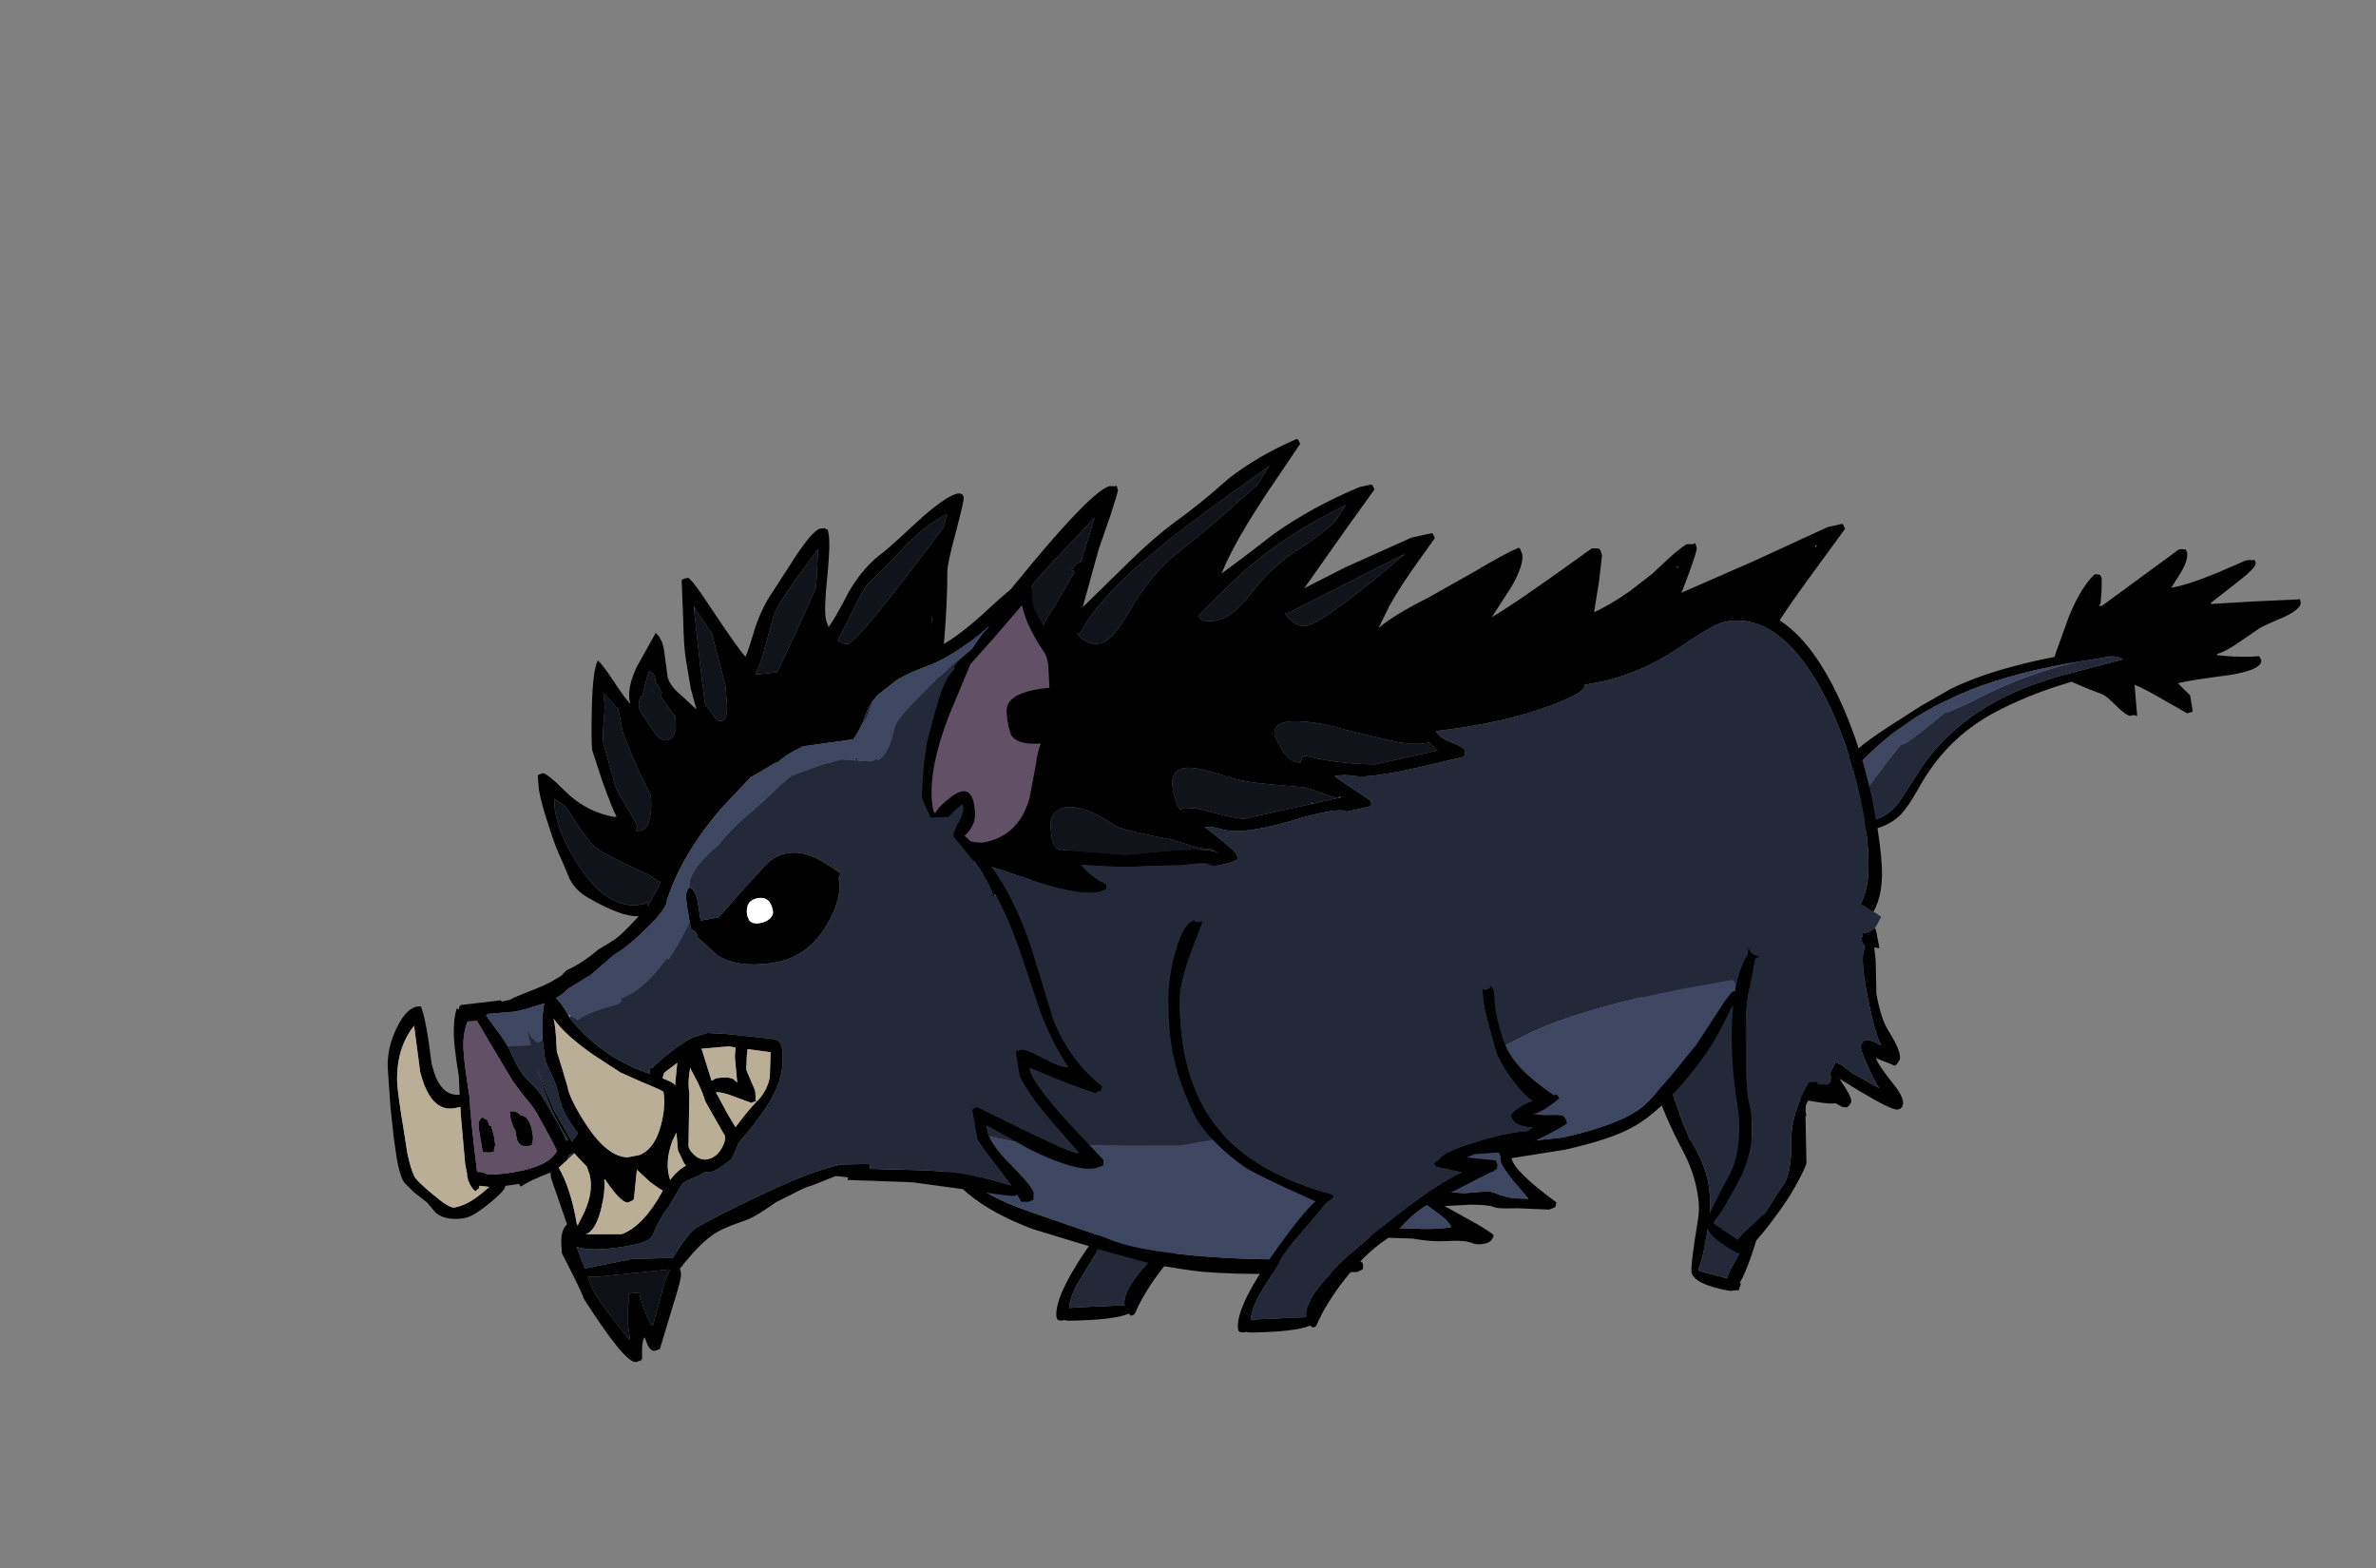<?xml version="1.0" encoding="UTF-8" standalone="no"?>
<svg xmlns:ffdec="https://www.free-decompiler.com/flash" xmlns:xlink="http://www.w3.org/1999/xlink" ffdec:objectType="frame" height="284.6px" width="431.2px" xmlns="http://www.w3.org/2000/svg">
  <rect width="100%" height="100%" fill="#808080" stroke="none"/>
  <g transform="matrix(1.0, 0.0, 0.0, 1.0, 228.15, 235.25)">
    <use ffdec:characterId="253" height="72.35" transform="matrix(1.0, 0.0, 0.0, 1.215, -49.05, -83.45)" width="72.35" xlink:href="#shape0"/>
    <use ffdec:characterId="254" height="65.0" transform="matrix(0.985, 0.173, -0.173, 0.985, 71.976, -69.376)" width="39.0" xlink:href="#shape1"/>
    <use ffdec:characterId="255" height="92.4" transform="matrix(-0.16, -0.981, 0.981, -0.16, 103.278, -83.267)" width="41.5" xlink:href="#shape2"/>
    <use ffdec:characterId="520" height="150.0" transform="matrix(1.009, -0.224, 0.217, 0.976, -90.283, -133.939)" width="187.15" xlink:href="#shape3"/>
    <use ffdec:characterId="521" height="66.5" transform="matrix(0.873, 0.482, -0.482, 0.873, 96.39, -78.477)" width="39.5" xlink:href="#shape4"/>
    <use ffdec:characterId="522" height="146.0" transform="matrix(0.985, -0.165, 0.165, 0.985, -173.031, -125.78)" width="133.6" xlink:href="#shape5"/>
    <use ffdec:characterId="253" height="72.35" transform="matrix(1.0, 0.0, 0.0, 1.215, -16.1, -81.299)" width="72.35" xlink:href="#shape0"/>
  </g>
  <defs>
    <g id="shape0" transform="matrix(1.0, 0.0, 0.0, 1.0, 13.5, 46.35)">
      <path d="M44.95 -25.85 Q45.45 -25.5 45.6 -24.8 L45.75 -22.85 Q45.95 -21.0 47.15 -18.0 48.05 -15.55 50.65 -13.3 52.65 -11.6 56.4 -9.45 L57.0 -9.55 57.45 -9.0 Q54.35 -6.85 52.65 -6.65 L54.85 -6.45 57.15 -6.5 58.15 -6.35 58.5 -6.0 58.55 -5.9 58.7 -5.6 58.85 -5.25 58.4 -5.0 58.2 -4.9 Q57.35 -4.45 55.7 -3.75 L52.45 -2.4 52.35 -2.4 Q49.95 -1.15 47.25 -0.95 L42.05 -0.65 40.65 -0.15 45.9 0.3 46.25 1.05 46.05 1.35 46.25 1.45 45.85 1.65 45.55 1.9 44.85 2.1 35.1 6.2 Q31.95 7.45 30.0 9.1 27.55 11.25 25.8 12.2 22.2 14.2 18.45 18.1 15.0 21.75 13.35 24.95 13.1 25.2 12.65 25.25 L12.25 24.95 Q9.6 25.9 1.4 26.0 L0.4 25.9 0.15 26.0 -0.6 25.9 Q-0.9 25.75 -0.9 25.05 -0.9 21.55 6.3 13.35 10.8 8.15 13.2 6.4 2.05 2.3 0.2 1.2 -2.4 -0.3 -4.85 -2.3 -7.7 -4.65 -8.75 -6.45 -11.5 -11.1 -12.55 -15.15 -13.5 -18.75 -13.5 -23.75 -13.5 -27.4 -12.1 -31.25 -10.75 -35.1 -8.8 -35.6 L-8.7 -35.45 -7.9 -35.3 -7.4 -35.55 -7.4 -35.1 -9.4 -30.8 Q-11.45 -26.25 -11.45 -23.55 -11.45 -10.5 -3.25 -3.3 3.25 2.45 16.35 5.4 L16.55 5.75 15.7 6.35 15.25 6.55 11.55 10.15 Q7.25 14.2 6.3 15.95 L3.05 20.3 Q1.65 22.35 1.4 24.1 L3.2 24.0 11.25 23.7 11.5 23.7 11.45 23.3 Q11.45 19.2 26.9 9.15 34.85 3.95 39.75 2.05 L38.8 1.9 35.1 1.25 34.65 0.75 35.65 0.1 Q36.15 -0.9 42.05 -2.4 47.45 -3.85 51.7 -4.1 L52.6 -4.6 Q50.45 -4.75 49.5 -5.3 48.9 -5.65 48.6 -6.5 49.85 -7.8 52.55 -8.6 51.1 -9.4 49.35 -11.25 46.5 -14.2 45.75 -16.5 L44.25 -21.1 Q43.5 -23.55 43.5 -25.35 L44.1 -25.2 44.85 -25.5 44.95 -25.85" fill="#000000" fill-rule="evenodd" stroke="none"/>
      <path d="M-8.8 -35.6 L-9.0 -35.8 -9.05 -36.7 Q-9.05 -37.2 -5.8 -39.7 L-1.95 -42.3 Q-1.6 -42.4 0.6 -43.55 L2.75 -44.7 6.25 -45.55 16.2 -46.35 Q18.45 -46.35 25.1 -43.3 L30.45 -41.4 Q35.15 -39.7 36.1 -38.95 37.65 -37.8 41.25 -32.8 45.05 -27.6 45.05 -26.3 L44.95 -25.85 44.85 -25.5 44.1 -25.2 43.5 -25.35 Q43.5 -23.55 44.25 -21.1 L45.75 -16.5 Q46.5 -14.2 49.35 -11.25 51.1 -9.4 52.55 -8.6 49.85 -7.8 48.6 -6.5 48.9 -5.65 49.5 -5.3 50.45 -4.75 52.6 -4.6 L51.7 -4.1 Q47.45 -3.85 42.05 -2.4 36.15 -0.9 35.65 0.1 L34.65 0.75 35.1 1.25 38.8 1.9 39.75 2.05 Q34.85 3.95 26.9 9.15 11.45 19.2 11.45 23.3 L11.5 23.7 11.25 23.7 3.2 24.0 1.4 24.1 Q1.65 22.35 3.05 20.3 L6.3 15.95 Q7.25 14.2 11.55 10.15 L15.25 6.55 15.7 6.35 16.55 5.75 16.35 5.4 Q3.25 2.45 -3.25 -3.3 -11.45 -10.5 -11.45 -23.55 -11.45 -26.25 -9.4 -30.8 L-7.4 -35.1 -7.4 -35.55 -7.9 -35.3 -8.7 -35.45 -8.8 -35.6" fill="#242939" fill-rule="evenodd" stroke="none"/>
    </g>
    <g id="shape1" transform="matrix(1.0, 0.0, 0.0, 1.0, 19.5, 32.5)">
      <path d="M0.35 -30.5 L1.95 -28.55 1.05 -28.25 2.45 -26.25 5.5 -21.0 Q8.35 -17.5 10.55 -16.25 15.0 -13.8 15.0 -12.4 L14.9 -11.55 14.75 -11.2 11.05 -10.75 Q11.9 -9.9 16.1 -8.15 19.5 -6.8 19.5 -5.35 19.5 -4.4 18.3 -4.2 15.95 -3.75 7.05 -4.25 L9.2 -3.1 Q11.0 -2.05 11.0 -1.4 11.0 -0.6 10.7 -0.3 L10.0 0.0 8.5 0.0 7.25 -0.3 Q4.0 -0.65 4.0 2.4 4.0 3.35 5.0 4.5 L5.0 4.8 9.2 12.05 Q9.5 12.65 9.5 17.0 9.5 19.9 8.75 25.05 8.15 29.0 7.45 30.75 L7.55 30.75 7.7 31.0 Q7.55 31.45 7.55 32.05 L6.0 32.5 Q-0.4 32.5 -1.45 30.5 -1.9 29.55 -2.0 20.75 -2.0 18.15 -3.3 15.05 -4.6 11.8 -7.0 8.75 -11.3 3.25 -14.4 -2.6 -18.5 -10.35 -18.5 -15.25 L-18.45 -15.95 -18.95 -17.1 -19.0 -18.85 -19.0 -19.25 -19.25 -19.55 -19.5 -20.85 Q-19.5 -22.2 -17.45 -25.65 -15.35 -29.15 -14.0 -29.95 L-13.25 -30.5 Q-12.55 -31.1 -12.3 -31.8 L-3.0 -32.5 Q-0.9 -32.15 0.2 -30.7 L0.35 -30.5 M-0.5 -27.4 L-0.5 -27.6 -0.6 -27.65 Q-1.65 -27.95 -1.8 -28.85 -2.1 -30.25 -6.35 -30.25 -10.85 -30.25 -14.35 -26.95 -16.95 -24.5 -17.55 -21.55 -16.9 -20.75 -16.95 -19.4 -17.05 -17.4 -16.5 -16.5 L-16.9 -16.05 -15.45 -11.45 Q-14.2 -7.15 -12.7 -4.95 L-9.35 1.1 Q-7.0 5.45 -5.45 7.25 -2.8 10.2 -1.45 13.5 -0.4 16.2 0.0 19.55 L0.05 22.65 0.0 26.0 Q0.0 27.7 -0.3 29.15 -0.4 29.85 -0.1 29.9 L5.05 30.35 Q5.15 29.1 5.85 27.35 L7.0 23.8 7.25 20.1 7.5 17.1 Q7.5 14.55 5.0 10.2 2.5 5.85 2.5 -0.4 2.5 -1.1 2.85 -1.25 L3.1 -1.3 3.8 -1.8 3.85 -1.65 4.25 -1.5 5.25 -2.05 5.25 -2.0 5.75 -2.25 Q6.1 -3.05 5.25 -4.15 L5.1 -4.35 5.0 -6.5 6.15 -6.65 8.55 -6.25 14.3 -6.25 Q13.35 -6.55 10.45 -8.75 7.5 -11.0 7.5 -11.45 7.5 -12.35 7.75 -12.6 8.35 -13.25 10.8 -13.25 8.95 -14.3 4.45 -19.65 -0.1 -25.0 -0.45 -27.2 L-0.5 -27.4" fill="#000000" fill-rule="evenodd" stroke="none"/>
      <path d="M-0.45 -27.2 Q-0.1 -25.0 4.45 -19.65 8.95 -14.3 10.8 -13.25 8.35 -13.25 7.75 -12.6 7.5 -12.35 7.5 -11.45 7.5 -11.0 10.45 -8.75 13.35 -6.55 14.3 -6.25 L8.55 -6.25 6.15 -6.65 5.0 -6.5 5.1 -4.35 5.25 -4.15 Q6.1 -3.05 5.75 -2.25 L5.25 -2.0 5.25 -2.05 4.25 -1.5 3.85 -1.65 3.8 -1.8 3.1 -1.3 2.85 -1.25 Q2.5 -1.1 2.5 -0.4 2.5 5.85 5.0 10.2 7.5 14.55 7.5 17.1 L7.25 20.1 7.0 23.8 5.85 27.35 Q5.15 29.1 5.05 30.35 L-0.1 29.9 Q-0.4 29.85 -0.3 29.15 0.0 27.7 0.0 26.0 L0.05 22.65 0.0 19.55 Q-0.4 16.2 -1.45 13.5 -2.8 10.2 -5.45 7.25 -7.0 5.45 -9.35 1.1 L-12.7 -4.95 Q-14.2 -7.15 -15.45 -11.45 L-16.9 -16.05 -16.5 -16.5 Q-17.05 -17.4 -16.95 -19.4 -16.9 -20.75 -17.55 -21.55 -16.95 -24.5 -14.35 -26.95 -10.85 -30.25 -6.35 -30.25 -2.1 -30.25 -1.8 -28.85 -1.65 -27.95 -0.6 -27.65 L-0.5 -27.6 -0.5 -27.4 -0.55 -27.35 -0.5 -27.2 -0.45 -27.2" fill="#242939" fill-rule="evenodd" stroke="none"/>
    </g>
    <g id="shape2" transform="matrix(1.0, 0.0, 0.0, 1.0, 26.55, 49.9)">
      <path d="M-2.3 0.9 Q-2.3 -10.75 -4.2 -19.55 L-4.7 -21.7 -4.8 -22.0 -5.75 -25.35 Q-6.6 -27.95 -7.6 -30.35 L-9.7 -34.75 Q-12.3 -39.5 -15.75 -43.65 L-17.55 -45.45 Q-19.5 -47.45 -21.9 -47.45 -24.5 -47.45 -24.95 -45.05 -25.25 -43.85 -24.95 -42.5 -24.95 -38.45 -22.5 -35.9 L-16.15 -30.1 Q-10.55 -24.45 -7.5 -16.65 -5.25 -10.8 -4.35 -3.15 L-3.2 8.65 -3.2 8.8 -3.05 8.6 Q-2.55 8.05 -2.4 7.2 L-2.4 7.3 -2.3 6.7 -2.3 6.4 -2.3 6.3 -2.3 6.2 -2.3 5.75 -2.3 1.1 -2.3 0.9 M-14.7 -45.6 L-13.25 -44.0 -13.0 -43.8 -12.2 -42.85 -12.0 -42.3 -11.6 -41.7 Q-10.25 -39.55 -8.35 -35.2 L-5.7 -29.1 -3.45 -23.1 Q-1.85 -17.8 -1.2 -10.85 -0.85 -7.65 -0.75 -3.5 L6.25 0.4 Q11.15 3.45 13.0 6.25 L12.8 6.95 Q12.6 7.35 12.0 7.35 L9.75 6.95 7.5 6.4 7.3 6.1 Q7.1 5.9 7.1 6.65 L14.95 22.05 14.95 22.75 Q14.8 22.9 14.8 23.1 L14.8 23.35 14.15 23.5 Q12.8 23.5 10.65 21.7 L8.3 19.6 Q8.3 22.6 9.65 28.4 L11.0 33.75 11.0 34.6 10.85 35.15 10.9 35.35 Q10.85 35.55 10.25 35.55 9.45 35.55 7.4 31.75 L4.4 26.3 4.2 26.3 3.4 34.15 2.45 42.25 Q2.8 42.5 1.85 42.5 0.75 42.5 -0.25 39.25 -1.15 35.4 -1.65 34.2 L-3.6 30.05 Q-4.8 27.55 -5.0 25.9 L-5.2 25.9 Q-6.35 29.95 -6.6 33.25 L-6.65 33.45 -7.35 33.7 Q-9.15 33.7 -9.15 27.55 -8.9 20.25 -9.1 18.0 L-10.5 19.0 -11.65 19.85 -14.55 19.85 -14.7 19.7 -14.8 18.8 -12.15 15.5 Q-9.15 11.9 -8.1 10.15 L-13.8 9.7 Q-13.4 9.0 -13.6 8.5 -13.35 7.65 -11.45 6.3 -9.3 4.75 -8.9 4.1 L-7.4 1.55 -5.8 -1.0 -5.7 -0.95 -5.9 -2.5 Q-6.9 -9.85 -9.1 -16.2 -12.3 -25.35 -20.15 -31.6 -23.6 -34.35 -24.7 -35.9 -26.55 -38.5 -26.55 -42.55 -26.55 -49.2 -22.4 -49.85 -19.95 -50.25 -17.75 -48.35 L-14.7 -45.6 M9.3 4.8 L9.2 4.75 9.1 4.8 9.3 4.8" fill="#000000" fill-rule="evenodd" stroke="none"/>
      <path d="M-24.95 -45.05 Q-21.55 -43.4 -18.35 -40.5 L-14.25 -36.2 -12.15 -33.85 -12.05 -33.75 -11.2 -32.8 -12.0 -33.65 -12.0 -33.25 Q-12.0 -32.45 -7.6 -24.9 L-7.45 -23.9 -7.4 -23.6 -6.55 -20.25 -6.5 -20.15 Q-4.1 -13.1 -3.0 -6.0 -2.45 -2.4 -2.3 0.9 L-2.3 1.1 -2.3 5.75 -2.4 7.2 Q-2.55 8.05 -3.05 8.6 L-3.2 8.65 -4.35 -3.15 Q-5.25 -10.8 -7.5 -16.65 -10.55 -24.45 -16.15 -30.1 L-22.5 -35.9 Q-24.95 -38.45 -24.95 -42.5 -25.25 -43.85 -24.95 -45.05" fill="#242939" fill-rule="evenodd" stroke="none"/>
      <path d="M-24.95 -45.05 Q-24.5 -47.45 -21.9 -47.45 -19.5 -47.45 -17.55 -45.45 L-15.75 -43.65 Q-12.3 -39.5 -9.7 -34.75 L-7.6 -30.35 Q-6.6 -27.95 -5.75 -25.35 L-4.8 -22.0 -4.7 -21.7 -4.2 -19.55 Q-2.3 -10.75 -2.3 0.9 -2.45 -2.4 -3.0 -6.0 -4.1 -13.1 -6.5 -20.15 L-6.55 -20.25 -7.4 -23.6 -7.45 -23.9 -7.6 -24.9 Q-12.0 -32.45 -12.0 -33.25 L-12.0 -33.65 -11.2 -32.8 -12.05 -33.75 -12.15 -33.85 -14.25 -36.2 -18.35 -40.5 Q-21.55 -43.4 -24.95 -45.05 M-2.3 5.75 L-2.3 6.2 -2.3 6.3 -2.3 6.4 -2.3 6.7 -2.4 7.3 -2.4 7.2 -2.3 5.75" fill="#3e4762" fill-rule="evenodd" stroke="none"/>
    </g>
    <g id="shape3" transform="matrix(1.0, 0.0, 0.0, 1.0, 95.5, 78.0)">
      <path d="M1.3 -77.85 L1.5 -77.0 -5.6 -70.05 Q-13.45 -62.3 -16.75 -57.35 L-17.0 -57.1 Q-14.05 -58.35 -6.6 -62.0 1.2 -65.4 10.0 -67.0 L12.1 -67.0 12.3 -66.85 12.5 -66.0 5.9 -59.9 -3.3 -51.25 4.35 -53.3 17.0 -56.0 20.6 -56.0 20.8 -55.85 21.0 -55.0 17.6 -51.85 Q13.45 -48.05 10.6 -44.75 L7.9 -41.25 Q10.85 -42.95 17.75 -44.75 L26.65 -47.55 Q32.2 -49.45 35.0 -50.0 L35.2 -49.75 35.35 -48.8 Q35.35 -46.9 32.35 -43.45 L27.85 -38.85 27.75 -38.75 Q32.0 -40.1 47.5 -47.0 L48.6 -46.75 48.9 -46.4 49.0 -45.4 47.55 -41.05 45.55 -35.85 45.5 -35.6 Q48.75 -36.35 52.45 -37.95 L56.85 -40.1 60.05 -42.05 Q63.4 -44.0 64.0 -44.0 L65.1 -43.75 Q65.5 -44.25 65.5 -43.0 65.5 -42.3 61.35 -35.85 L61.1 -35.6 74.65 -38.35 88.75 -41.5 91.3 -41.5 91.5 -41.35 91.65 -40.5 85.65 -35.05 Q79.45 -29.45 76.95 -26.85 81.15 -22.5 83.5 -13.5 86.0 -3.95 86.0 7.8 L85.8 13.85 Q85.45 19.5 84.75 22.5 83.55 27.55 80.35 30.0 78.6 31.8 76.95 32.55 74.3 33.75 65.5 35.0 57.75 36.1 53.8 40.05 50.15 44.9 47.5 47.3 39.4 54.75 33.15 56.95 28.75 58.5 20.0 58.5 L10.5 57.9 10.5 58.0 Q10.5 60.4 16.5 67.5 L16.15 68.3 15.0 68.5 9.75 67.05 7.7 66.6 Q6.05 66.25 5.5 65.8 4.7 65.25 1.8 64.55 L-2.8 63.75 0.95 67.2 Q3.35 69.35 4.5 70.8 4.1 72.0 2.75 72.0 1.35 72.0 0.5 71.4 -0.6 70.55 -4.0 70.0 -6.4 69.6 -9.55 68.25 L-16.55 66.4 Q-21.1 65.0 -23.55 64.75 -23.4 66.25 -19.0 70.6 L-19.05 71.25 -19.25 71.75 -20.25 72.0 Q-41.05 68.1 -48.55 65.25 -53.0 63.55 -56.1 62.0 L-62.5 58.5 -74.15 51.7 Q-80.65 47.35 -84.05 42.75 -86.9 38.8 -89.15 33.05 -90.75 29.1 -92.5 22.8 -93.1 20.5 -94.3 12.5 -95.5 4.6 -95.5 2.9 L-95.0 -0.65 Q-94.5 -3.75 -94.5 -5.25 -94.5 -9.4 -94.0 -13.1 -93.3 -17.6 -91.3 -21.0 L-89.25 -25.25 Q-88.35 -26.75 -87.4 -27.2 -85.35 -31.6 -83.95 -32.7 -80.1 -40.55 -58.0 -59.0 -36.5 -77.0 -32.75 -77.0 L-31.8 -76.75 -31.65 -76.85 Q-31.5 -76.8 -31.5 -76.0 -31.5 -75.7 -33.65 -71.95 L-37.05 -66.25 -42.0 -56.6 -33.05 -62.35 Q-27.3 -66.1 -22.55 -68.25 -18.2 -70.15 -12.0 -73.7 -6.2 -76.55 1.1 -78.0 L1.3 -77.85 M7.0 -64.35 Q-3.0 -61.9 -10.65 -57.9 -15.0 -55.65 -22.5 -50.5 L-22.3 -50.0 Q-21.65 -49.0 -19.25 -49.0 -16.6 -49.0 -12.7 -52.35 -7.75 -56.6 -2.5 -58.5 0.55 -59.6 4.4 -61.75 L6.75 -64.1 7.0 -64.35 M15.05 -53.25 L15.1 -53.35 -7.0 -47.5 -7.5 -47.6 Q-7.5 -46.85 -6.55 -45.75 -5.5 -44.5 -4.25 -44.5 -1.8 -44.5 8.0 -49.5 L14.8 -53.1 14.75 -53.0 15.05 -53.25 M12.25 -19.0 L12.2 -19.1 12.0 -19.0 Q9.45 -19.0 5.75 -20.85 3.55 -21.9 -1.75 -24.6 -4.9 -26.5 -8.35 -27.6 -14.0 -29.45 -14.0 -26.15 L-13.25 -23.4 Q-12.2 -20.7 -10.5 -20.5 L-10.45 -20.95 Q-10.35 -20.85 -10.3 -21.0 -10.15 -21.1 -10.25 -21.35 L-9.5 -21.5 -9.2 -21.35 -9.0 -21.25 -6.5 -20.1 Q-2.65 -18.4 2.1 -17.25 L13.35 -17.25 12.25 -19.0 M55.45 36.45 L55.65 36.3 Q58.95 33.85 62.35 33.25 L76.25 30.65 Q77.6 30.2 78.6 28.3 81.4 25.55 82.5 21.55 84.0 15.8 84.0 7.65 84.0 -5.55 80.65 -15.5 76.15 -28.75 67.25 -28.75 65.4 -28.75 58.35 -25.85 51.3 -23.0 44.25 -23.0 L41.0 -23.1 41.0 -23.0 Q41.0 -21.7 34.25 -20.75 25.75 -19.5 13.85 -20.75 14.0 -19.55 16.05 -18.15 18.0 -16.8 18.0 -16.3 18.0 -15.2 17.5 -15.1 L9.5 -15.0 Q0.65 -15.0 -1.7 -15.95 -3.75 -16.8 -5.3 -16.75 L-2.2 -13.35 0.0 -11.0 -0.05 -10.25 -0.3 -10.0 -4.5 -10.0 Q-5.8 -11.2 -14.3 -10.55 -23.25 -9.9 -26.55 -11.75 -28.2 -12.7 -29.5 -12.85 L-27.0 -9.75 Q-25.0 -7.1 -25.0 -6.5 L-25.05 -5.8 -25.3 -5.75 -25.95 -5.6 -27.5 -5.5 Q-29.9 -5.5 -30.1 -6.0 -30.4 -6.6 -35.0 -7.0 L-37.1 -7.45 -41.05 -8.25 Q-43.65 -8.6 -47.45 -9.65 L-52.05 -11.0 Q-51.05 -8.7 -48.5 -6.5 -48.55 -5.9 -48.8 -5.7 L-50.0 -5.5 Q-53.35 -5.5 -60.35 -9.75 L-69.0 -15.1 Q-71.15 -16.1 -73.1 -17.55 L-76.75 -20.35 Q-77.55 -21.0 -81.6 -22.9 L-85.95 -25.0 -86.05 -25.0 -88.75 -20.35 Q-92.15 -14.8 -92.5 -11.5 L-92.6 -7.9 -92.5 -4.0 Q-92.5 -2.75 -93.0 -0.2 L-93.5 2.85 Q-93.5 4.25 -90.5 21.5 -89.85 24.95 -87.6 30.55 L-83.5 39.8 Q-81.55 43.75 -74.0 48.5 L-61.8 56.25 Q-57.8 59.3 -47.55 62.7 -36.95 66.2 -23.55 68.75 -24.9 67.55 -25.95 65.15 -26.85 63.05 -27.0 61.55 L-26.65 61.15 -25.75 61.0 Q-18.15 64.5 -16.3 64.75 -14.3 65.05 -9.3 66.45 -5.1 67.65 -2.5 67.75 -2.65 66.5 -4.2 64.8 L-6.5 62.05 -6.15 61.25 -4.25 61.0 -1.6 61.45 1.1 62.25 4.2 62.7 Q5.25 62.65 6.5 63.55 7.75 64.45 9.3 65.1 L11.85 65.75 Q8.5 59.4 8.5 58.15 8.5 57.55 8.65 57.05 8.5 56.7 8.5 56.15 L8.5 55.45 8.6 55.25 8.8 55.15 9.75 55.0 14.9 55.65 20.0 56.25 Q30.15 56.25 34.7 54.05 37.15 52.85 46.5 45.05 L53.1 38.4 54.6 37.1 55.35 37.05 55.45 36.45 M85.85 -38.65 L85.85 -38.35 86.25 -38.75 85.85 -38.65 M46.5 -43.95 L46.55 -43.85 46.55 -44.0 46.5 -43.95 M61.35 -40.35 L61.55 -40.1 61.55 -40.5 61.35 -40.35 M-40.35 -65.15 L-38.45 -68.55 -37.85 -69.6 -37.35 -70.55 -36.55 -72.0 -37.15 -71.6 -47.6 -64.25 -49.1 -63.1 -49.15 -63.05 -61.0 -53.55 Q-74.7 -42.0 -82.55 -32.55 L-82.5 -32.0 -83.45 -30.45 -84.55 -28.25 -84.55 -28.0 -83.85 -28.2 Q-84.6 -27.6 -84.95 -26.7 -82.3 -26.5 -81.55 -25.85 L-81.45 -25.75 Q-80.35 -24.9 -78.55 -24.05 L-77.8 -23.75 -78.05 -24.2 Q-73.6 -25.45 -65.45 -35.5 -60.75 -41.3 -56.5 -47.6 -50.25 -54.05 -44.95 -59.95 L-41.95 -63.25 -42.5 -63.6 -41.7 -64.4 -40.7 -64.7 -40.6 -64.7 -40.35 -65.15 M-34.05 -54.15 Q-28.95 -59.9 -23.5 -62.6 -17.25 -65.7 -10.55 -69.6 L-7.45 -71.4 -4.8 -74.1 -4.5 -74.35 Q-18.9 -68.1 -26.1 -64.4 -38.75 -57.95 -43.5 -52.0 L-43.75 -52.1 -43.95 -52.25 Q-43.8 -51.55 -43.05 -50.75 -41.9 -49.5 -40.25 -49.5 -38.15 -49.5 -34.05 -54.15 M-56.0 -17.4 Q-56.2 -16.6 -56.0 -15.75 -55.8 -14.95 -55.3 -14.5 L-55.1 -14.5 -55.0 -14.5 -54.8 -14.45 -54.15 -14.2 -53.5 -14.0 -53.45 -14.0 -44.0 -11.0 -37.75 -10.2 -36.65 -10.05 Q-30.4 -9.25 -28.15 -7.8 L-29.2 -8.65 Q-30.9 -9.15 -32.25 -9.95 L-35.5 -11.85 Q-42.8 -15.15 -44.5 -16.35 -49.5 -21.85 -52.85 -21.8 -56.0 -21.75 -56.0 -17.4 M-10.0 -12.75 L-5.65 -12.75 -7.25 -13.7 Q-10.1 -15.65 -11.0 -16.0 L-17.1 -18.0 Q-20.6 -19.15 -23.0 -20.5 -28.05 -23.6 -30.0 -24.0 -33.5 -24.75 -33.5 -20.25 L-33.4 -18.0 -33.0 -16.9 -32.25 -17.0 -32.15 -17.0 -32.0 -17.0 -30.15 -16.45 -27.6 -15.15 Q-23.85 -13.1 -22.3 -12.75 L-10.3 -12.75 -10.0 -12.75 M-5.65 -12.75 L-5.0 -12.75 -5.1 -12.95 -5.65 -12.75" fill="#000000" fill-rule="evenodd" stroke="none"/>
      <path d="M7.0 -64.35 L6.75 -64.1 4.4 -61.75 Q0.55 -59.6 -2.5 -58.5 -7.75 -56.6 -12.7 -52.35 -16.6 -49.0 -19.25 -49.0 -21.65 -49.0 -22.3 -50.0 L-22.5 -50.5 Q-15.0 -55.65 -10.65 -57.9 -3.0 -61.9 7.0 -64.35 M14.8 -53.1 L8.0 -49.5 Q-1.8 -44.5 -4.25 -44.5 -5.5 -44.5 -6.55 -45.75 -7.5 -46.85 -7.5 -47.6 L-7.0 -47.5 15.1 -53.35 15.05 -53.25 14.8 -53.1 M12.0 -19.0 L12.25 -19.0 13.35 -17.25 2.1 -17.25 Q-2.65 -18.4 -6.5 -20.1 L-9.0 -21.25 -9.2 -21.35 -9.5 -21.5 -10.25 -21.35 Q-10.15 -21.1 -10.3 -21.0 -10.35 -20.85 -10.45 -20.95 L-10.5 -20.5 Q-12.2 -20.7 -13.25 -23.4 L-14.0 -26.15 Q-14.0 -29.45 -8.35 -27.6 -4.9 -26.5 -1.75 -24.6 3.55 -21.9 5.75 -20.85 9.45 -19.0 12.0 -19.0 M-81.55 -25.85 Q-82.3 -26.5 -84.95 -26.7 -84.6 -27.6 -83.85 -28.2 L-84.55 -28.0 -84.55 -28.25 -83.45 -30.45 -82.5 -32.0 -82.55 -32.55 Q-74.7 -42.0 -61.0 -53.55 L-49.15 -63.05 -49.1 -63.1 -47.6 -64.25 -37.15 -71.6 -36.55 -72.0 -37.35 -70.55 -37.85 -69.6 -38.45 -68.55 -40.35 -65.15 -40.7 -64.7 -41.7 -64.4 -42.5 -63.6 -41.95 -63.25 -44.95 -59.95 Q-50.25 -54.05 -56.5 -47.6 -60.75 -41.3 -65.45 -35.5 -73.6 -25.45 -78.05 -24.2 L-78.55 -24.05 Q-80.35 -24.9 -81.45 -25.75 L-81.5 -25.9 -81.55 -25.85 M-34.05 -54.15 Q-38.15 -49.5 -40.25 -49.5 -41.9 -49.5 -43.05 -50.75 -43.8 -51.55 -43.95 -52.25 L-43.75 -52.1 -43.5 -52.0 Q-38.75 -57.95 -26.1 -64.4 -18.9 -68.1 -4.5 -74.35 L-4.8 -74.1 -7.45 -71.4 -10.55 -69.6 Q-17.25 -65.7 -23.5 -62.6 -28.95 -59.9 -34.05 -54.15 M-56.0 -17.4 Q-56.0 -21.75 -52.85 -21.8 -49.5 -21.85 -44.5 -16.35 -42.8 -15.15 -35.5 -11.85 L-32.25 -9.95 Q-30.9 -9.15 -29.2 -8.65 L-28.15 -7.8 Q-30.4 -9.25 -36.65 -10.05 L-37.75 -10.2 -44.0 -11.0 -53.45 -14.0 -53.5 -14.0 -54.15 -14.2 -54.8 -14.45 -55.0 -14.5 -55.1 -14.5 -55.3 -14.5 Q-55.8 -14.95 -56.0 -15.75 -56.2 -16.6 -56.0 -17.4 M-10.3 -12.75 L-22.3 -12.75 Q-23.85 -13.1 -27.6 -15.15 L-30.15 -16.45 -32.0 -17.0 -32.15 -17.0 -32.25 -17.0 -33.0 -16.9 -33.4 -18.0 -33.5 -20.25 Q-33.5 -24.75 -30.0 -24.0 -28.05 -23.6 -23.0 -20.5 -20.6 -19.15 -17.1 -18.0 L-11.0 -16.0 Q-10.1 -15.65 -7.25 -13.7 L-5.65 -12.75 -10.0 -12.75 -10.3 -13.0 -10.3 -12.75" fill="#11131a" fill-rule="evenodd" stroke="none"/>
      <path d="M-87.6 30.55 Q-89.85 24.95 -90.5 21.5 -93.5 4.25 -93.5 2.85 L-93.0 -0.2 Q-92.5 -2.75 -92.5 -4.0 L-92.6 -7.9 -92.5 -11.5 Q-92.15 -14.8 -88.75 -20.35 L-86.05 -25.0 -85.95 -25.0 -81.6 -22.9 Q-77.55 -21.0 -76.75 -20.35 L-73.1 -17.55 Q-71.15 -16.1 -69.0 -15.1 L-60.35 -9.75 Q-53.35 -5.5 -50.0 -5.5 L-48.8 -5.7 Q-48.55 -5.9 -48.5 -6.5 -51.05 -8.7 -52.05 -11.0 L-47.45 -9.65 Q-43.65 -8.6 -41.05 -8.25 L-37.1 -7.45 -35.0 -7.0 Q-30.4 -6.6 -30.1 -6.0 -29.9 -5.5 -27.5 -5.5 L-25.95 -5.6 -25.3 -5.75 -25.05 -5.8 -25.0 -6.5 Q-25.0 -7.1 -27.0 -9.75 L-29.5 -12.85 Q-28.2 -12.7 -26.55 -11.75 -23.25 -9.9 -14.3 -10.55 -5.8 -11.2 -4.5 -10.0 L-0.3 -10.0 -0.05 -10.25 0.0 -11.0 -2.2 -13.35 -5.3 -16.75 Q-3.75 -16.8 -1.7 -15.95 0.65 -15.0 9.5 -15.0 L17.5 -15.1 Q18.0 -15.2 18.0 -16.3 18.0 -16.8 16.05 -18.15 14.0 -19.55 13.85 -20.75 25.75 -19.5 34.25 -20.75 41.0 -21.7 41.0 -23.0 L41.0 -23.1 44.25 -23.0 Q51.3 -23.0 58.35 -25.85 65.4 -28.75 67.25 -28.75 76.15 -28.75 80.65 -15.5 84.0 -5.55 84.0 7.65 84.0 15.8 82.5 21.55 81.4 25.55 78.6 28.3 77.6 30.2 76.25 30.65 L62.35 33.25 Q58.95 33.85 55.65 36.3 L55.45 36.45 55.5 36.1 Q55.5 35.35 55.3 35.2 L55.1 35.0 47.25 34.65 40.75 34.5 Q29.0 34.5 21.2 35.85 17.65 36.5 9.25 38.9 -6.1 43.25 -32.65 43.25 L-45.8 42.6 -55.0 40.5 -65.1 38.05 -71.5 36.5 Q-72.6 36.25 -81.0 32.1 -87.5 28.95 -87.5 30.5 L-87.6 30.55" fill="#242939" fill-rule="evenodd" stroke="none"/>
      <path d="M-87.6 30.55 L-87.5 30.5 Q-87.5 28.95 -81.0 32.1 -72.6 36.25 -71.5 36.5 L-65.1 38.05 -55.0 40.5 -45.8 42.6 -32.65 43.25 Q-6.1 43.25 9.25 38.9 17.65 36.5 21.2 35.85 29.0 34.5 40.75 34.5 L47.25 34.65 55.1 35.0 55.3 35.2 Q55.5 35.35 55.5 36.1 L55.45 36.45 55.35 37.05 54.6 37.1 53.1 38.4 46.5 45.05 Q37.15 52.85 34.7 54.05 30.15 56.25 20.0 56.25 L14.9 55.65 9.75 55.0 8.8 55.15 8.6 55.25 8.5 55.45 8.5 56.15 Q8.5 56.7 8.65 57.05 8.5 57.55 8.5 58.15 8.5 59.4 11.85 65.75 L9.3 65.1 Q7.75 64.45 6.5 63.55 5.25 62.65 4.2 62.7 L1.1 62.25 -1.6 61.45 -4.25 61.0 -6.15 61.25 -6.5 62.05 -4.2 64.8 Q-2.65 66.5 -2.5 67.75 -5.1 67.65 -9.3 66.45 -14.3 65.05 -16.3 64.75 -18.15 64.5 -25.75 61.0 L-26.65 61.15 -27.0 61.55 Q-26.85 63.05 -25.95 65.15 -24.9 67.55 -23.55 68.75 -36.95 66.2 -47.55 62.7 -57.8 59.3 -61.8 56.25 L-74.0 48.5 Q-81.55 43.75 -83.5 39.8 L-87.6 30.55" fill="#3e4762" fill-rule="evenodd" stroke="none"/>
    </g>
    <g id="shape4" transform="matrix(1.0, 0.0, 0.0, 1.0, 20.0, 34.0)">
      <path d="M-0.55 -31.45 L0.2 -30.7 0.35 -30.5 1.95 -28.55 1.05 -28.25 2.45 -26.25 5.5 -21.0 Q8.35 -17.5 10.55 -16.25 15.0 -13.8 15.0 -12.4 L14.9 -11.55 14.75 -11.2 11.05 -10.75 Q11.9 -9.9 16.1 -8.15 19.5 -6.8 19.5 -5.35 19.5 -4.4 18.3 -4.2 15.95 -3.75 7.05 -4.25 L9.2 -3.1 Q11.0 -2.05 11.0 -1.4 11.0 -0.6 10.7 -0.3 L10.0 0.0 8.5 0.0 7.25 -0.3 Q4.0 -0.65 4.0 2.4 4.0 3.35 5.0 4.5 L5.0 4.8 9.2 12.05 Q9.5 12.65 9.5 17.0 9.5 19.9 8.75 25.05 8.15 29.0 7.45 30.75 L7.55 30.75 7.7 31.0 Q7.55 31.45 7.55 32.05 L6.0 32.5 Q-0.4 32.5 -1.45 30.5 -1.9 29.55 -2.0 20.75 -2.0 18.15 -3.3 15.05 -4.6 11.8 -7.0 8.75 -11.3 3.25 -14.4 -2.6 -18.5 -10.35 -18.5 -15.25 L-18.45 -15.95 -18.95 -17.1 -18.95 -17.2 Q-18.35 -16.5 -17.5 -16.5 L-16.7 -16.6 -16.8 -16.75 -16.75 -17.0 -16.5 -16.5 -16.9 -16.05 -15.45 -11.45 Q-14.2 -7.15 -12.7 -4.95 L-9.35 1.1 Q-7.0 5.45 -5.45 7.25 -2.8 10.2 -1.45 13.5 -0.4 16.2 0.0 19.55 L0.05 22.65 0.0 26.0 Q0.0 27.7 -0.3 29.15 -0.4 29.85 -0.1 29.9 L5.05 30.35 Q5.15 29.1 5.85 27.35 L7.0 23.8 7.25 20.1 7.5 17.1 Q7.5 14.55 5.0 10.2 2.5 5.85 2.5 -0.4 2.5 -1.1 2.85 -1.25 L3.1 -1.3 3.8 -1.8 3.85 -1.65 4.25 -1.5 5.25 -2.05 5.25 -2.0 5.75 -2.25 Q6.1 -3.05 5.25 -4.15 L5.1 -4.35 5.0 -6.5 6.15 -6.65 8.55 -6.25 14.3 -6.25 Q13.35 -6.55 10.45 -8.75 7.5 -11.0 7.5 -11.45 7.5 -12.35 7.75 -12.6 8.35 -13.25 10.8 -13.25 8.95 -14.3 4.45 -19.65 -0.1 -25.0 -0.45 -27.2 L-0.5 -27.4 -0.5 -27.6 -0.6 -27.65 Q-1.65 -27.95 -1.8 -28.85 L-2.1 -29.4 -2.0 -29.5 Q-0.8 -30.4 -0.55 -31.45" fill="#000000" fill-rule="evenodd" stroke="none"/>
      <path d="M-18.95 -17.2 L-19.55 -18.25 -20.0 -20.1 Q-20.0 -21.05 -18.65 -23.95 -17.4 -26.6 -16.55 -27.75 L-15.75 -29.35 Q-15.2 -30.65 -14.0 -31.85 -13.0 -32.75 -11.2 -33.05 L-9.05 -33.25 -4.25 -34.0 -0.55 -33.75 -0.5 -32.05 -0.55 -31.45 Q-0.8 -30.4 -2.0 -29.5 L-2.1 -29.4 -1.8 -28.85 Q-1.65 -27.95 -0.6 -27.65 L-0.5 -27.6 -0.5 -27.4 -0.55 -27.35 -0.5 -27.2 -0.45 -27.2 Q-0.1 -25.0 4.45 -19.65 8.95 -14.3 10.8 -13.25 8.35 -13.25 7.75 -12.6 7.5 -12.35 7.5 -11.45 7.5 -11.0 10.45 -8.75 13.35 -6.55 14.3 -6.25 L8.55 -6.25 6.15 -6.65 5.0 -6.5 5.1 -4.35 5.25 -4.15 Q6.1 -3.05 5.75 -2.25 L5.25 -2.0 5.25 -2.05 4.25 -1.5 3.85 -1.65 3.8 -1.8 3.1 -1.3 2.85 -1.25 Q2.5 -1.1 2.5 -0.4 2.5 5.85 5.0 10.2 7.5 14.55 7.5 17.1 L7.25 20.1 7.0 23.8 5.85 27.35 Q5.15 29.1 5.05 30.35 L-0.1 29.9 Q-0.4 29.85 -0.3 29.15 0.0 27.7 0.0 26.0 L0.05 22.65 0.0 19.55 Q-0.4 16.2 -1.45 13.5 -2.8 10.2 -5.45 7.25 -7.0 5.45 -9.35 1.1 L-12.7 -4.95 Q-14.2 -7.15 -15.45 -11.45 L-16.9 -16.05 -16.5 -16.5 -16.75 -17.0 -16.8 -16.75 -16.7 -16.6 -17.5 -16.5 Q-18.35 -16.5 -18.95 -17.2" fill="#242939" fill-rule="evenodd" stroke="none"/>
    </g>
    <g id="shape5" transform="matrix(1.0, 0.0, 0.0, 1.0, 66.8, 70.4)">
      <path d="M51.05 -67.0 Q47.35 -65.95 42.75 -62.6 37.65 -58.7 35.0 -57.0 33.95 -56.3 30.3 -51.05 L27.75 -47.7 Q28.8 -46.75 29.5 -46.75 30.85 -46.75 41.65 -56.75 L50.1 -64.7 50.15 -64.75 50.6 -65.8 51.0 -66.5 51.0 -66.55 51.15 -66.75 51.05 -67.0 M52.25 -63.65 Q49.7 -58.1 49.5 -56.75 48.55 -51.05 46.7 -43.85 50.6 -45.4 55.6 -48.7 61.35 -52.55 63.55 -53.0 L64.1 -53.1 64.15 -52.9 64.05 -50.7 63.8 -48.5 Q63.8 -47.25 65.3 -43.5 66.8 -39.75 66.8 -37.05 L66.7 -33.45 Q66.3 -30.95 64.8 -29.85 64.55 -29.95 64.4 -30.4 64.25 -30.8 63.55 -30.8 58.75 -30.8 57.8 -29.55 L57.8 -28.05 57.75 -26.5 Q57.75 -25.9 58.3 -25.8 L63.15 -24.85 Q63.8 -24.65 63.8 -24.25 63.8 -22.7 59.8 -13.55 58.65 -11.05 56.45 -8.8 52.6 -4.85 47.8 -4.85 L47.3 -4.85 47.9 -3.8 48.6 -2.4 Q52.0 4.65 53.3 13.65 L55.0 26.65 Q56.65 34.55 61.8 40.2 L61.45 40.85 60.3 41.15 55.7 38.6 49.35 34.65 49.35 34.35 49.3 35.0 Q49.3 37.3 54.55 45.55 L59.8 53.4 59.6 54.4 58.05 54.65 Q54.4 54.65 47.0 49.35 L39.85 43.65 39.8 44.4 Q39.8 46.95 43.05 51.5 46.3 56.1 46.3 57.25 L46.05 58.45 45.05 58.65 43.8 58.4 43.35 57.1 42.8 57.15 Q41.85 57.15 35.45 54.95 L24.8 51.65 13.3 49.3 13.55 48.9 13.15 48.75 11.35 48.25 9.05 48.75 6.75 49.25 Q5.8 49.25 2.95 50.2 L-0.15 51.15 Q-4.15 53.1 -5.75 53.4 L-8.7 53.95 Q-11.25 54.5 -12.35 55.05 -14.5 56.1 -16.6 57.8 L-18.75 59.6 -18.8 59.75 -19.2 60.0 -19.35 60.15 -19.3 61.0 Q-19.3 61.95 -22.0 67.15 L-25.25 73.75 -25.3 73.95 -26.25 74.15 Q-27.05 74.15 -27.45 72.85 L-27.75 71.4 Q-28.4 71.9 -28.85 75.25 L-29.1 75.45 -30.0 75.6 Q-32.0 75.6 -37.5 62.65 -37.5 62.1 -38.75 58.0 L-40.05 53.85 -39.8 51.65 Q-39.4 49.55 -38.25 48.85 L-39.75 40.0 -39.65 39.05 Q-43.95 39.95 -45.15 40.6 L-45.15 40.65 -45.4 40.65 -45.55 40.5 -45.65 40.15 -46.2 40.15 -48.2 40.1 -48.2 40.15 Q-48.2 40.8 -51.45 42.7 -54.85 44.65 -56.45 44.65 -59.75 44.65 -61.4 42.9 L-62.7 40.7 -64.65 38.6 -66.2 36.45 Q-66.8 34.95 -66.8 31.75 L-66.7 27.9 -66.4 22.75 -65.7 15.45 Q-65.25 11.8 -62.8 8.4 -60.2 4.8 -57.9 5.4 -57.35 8.0 -57.7 15.85 -57.4 22.1 -53.6 22.4 L-53.2 18.9 Q-53.2 13.3 -52.75 10.8 -52.35 8.4 -51.55 6.85 L-51.15 7.1 Q-51.1 6.5 -50.7 6.35 L-43.4 6.7 -43.3 6.95 -41.8 6.9 -40.9 6.6 -38.25 6.0 Q-34.5 5.25 -33.05 4.6 L-31.8 4.1 -30.75 3.3 Q-27.65 2.5 -24.45 0.55 -22.35 -0.25 -21.25 -0.75 -19.75 -1.4 -16.15 -4.25 -19.2 -4.5 -24.9 -9.25 -26.7 -10.8 -27.4 -12.9 L-28.25 -16.5 Q-28.95 -18.75 -29.55 -22.95 -30.25 -27.35 -30.25 -30.0 L-30.05 -32.35 Q-29.95 -32.35 -30.0 -32.55 L-29.15 -32.75 Q-28.35 -32.75 -25.6 -28.85 -22.4 -24.45 -17.55 -22.75 L-17.15 -22.75 Q-17.65 -24.2 -18.6 -29.35 L-19.5 -35.3 Q-19.5 -36.75 -18.35 -42.75 -17.0 -49.85 -15.8 -51.3 -14.95 -50.2 -13.6 -47.1 -12.2 -43.9 -11.3 -42.55 -11.6 -45.25 -9.05 -48.95 L-4.6 -54.5 Q-3.5 -53.1 -3.65 -50.65 L-3.8 -46.15 Q-3.6 -44.45 -1.8 -42.4 L0.4 -39.55 0.0 -43.5 0.0 -48.9 Q0.0 -51.2 0.75 -56.3 L1.6 -63.0 Q1.55 -63.4 2.8 -63.4 3.35 -63.4 6.15 -57.05 9.55 -49.45 10.75 -47.5 11.6 -48.8 13.45 -52.6 15.45 -56.2 17.5 -58.25 L22.65 -63.9 Q26.7 -68.25 28.05 -68.25 L28.85 -68.2 29.15 -67.85 Q29.35 -68.25 29.35 -67.0 29.35 -65.05 27.85 -59.5 26.3 -53.95 26.3 -52.0 26.3 -51.3 26.45 -50.85 L26.55 -50.35 Q28.1 -51.85 31.3 -56.15 34.65 -60.15 38.55 -62.1 39.35 -62.45 47.2 -67.6 54.65 -72.0 54.65 -69.5 54.65 -69.0 52.25 -63.65 M2.95 -57.45 L2.4 -47.75 2.1 -40.75 Q2.1 -40.1 3.2 -38.05 L3.25 -37.95 3.45 -37.55 3.65 -37.15 3.65 -37.1 Q4.15 -36.75 4.75 -36.75 5.55 -36.75 6.0 -39.3 L6.3 -43.0 5.45 -52.7 3.1 -57.85 3.0 -58.05 2.95 -57.45 M27.0 -64.65 L21.8 -59.6 Q18.5 -56.35 17.05 -54.1 L14.35 -48.2 Q13.0 -45.35 12.0 -44.15 L12.35 -44.0 16.0 -43.8 22.5 -53.25 25.5 -57.85 25.5 -57.9 25.9 -59.6 26.75 -63.5 27.0 -64.65 M55.2 -45.65 L53.8 -44.8 Q47.7 -41.2 42.55 -40.3 L40.25 -39.8 40.05 -39.75 39.9 -39.7 39.7 -39.65 39.55 -39.6 39.2 -39.5 39.05 -39.45 37.65 -39.0 37.45 -38.9 37.25 -38.85 33.3 -36.7 32.25 -35.8 31.35 -34.85 29.7 -32.05 29.55 -31.85 28.5 -30.45 28.4 -30.35 28.0 -29.9 27.9 -29.8 27.6 -29.5 18.45 -29.75 Q14.9 -28.75 13.6 -27.75 L12.85 -27.6 10.45 -26.65 8.3 -25.85 8.15 -25.85 2.5 -21.55 1.65 -20.9 Q-6.3 -14.2 -10.2 -7.05 L-10.65 -6.3 Q-10.65 -5.35 -12.95 -3.45 L-13.4 -3.0 -13.55 -3.0 -14.8 -2.05 Q-18.15 0.3 -20.15 1.25 L-21.85 2.0 -26.75 5.0 -26.7 5.1 -26.95 5.0 -31.1 6.7 Q-31.9 7.4 -33.45 7.95 -32.7 8.9 -31.85 11.15 L-31.6 11.9 Q-27.75 18.95 -20.75 23.3 L-18.85 24.4 -18.85 24.3 -18.8 23.6 -18.6 23.35 -18.1 23.35 -18.15 23.25 -15.7 21.7 Q-12.95 20.1 -10.25 19.15 L-7.45 18.75 -4.0 19.5 4.2 21.8 Q5.55 22.3 5.55 23.5 5.55 27.7 2.9 31.45 0.6 34.75 -5.1 39.4 L-5.4 40.0 -6.75 42.05 -8.5 43.0 Q-10.1 43.75 -10.75 43.75 L-12.0 43.65 -13.35 44.1 Q-15.95 44.7 -16.35 45.0 L-18.05 47.0 -19.75 49.0 Q-21.3 50.25 -23.3 53.45 -24.05 54.55 -28.35 54.55 -34.8 54.55 -37.25 53.15 L-36.4 57.3 -27.6 57.0 -20.3 58.05 -18.65 56.2 Q-16.25 53.7 -15.1 53.3 -9.05 51.15 -2.9 49.5 7.1 46.55 12.65 46.35 L13.65 46.5 16.35 46.9 17.75 47.15 17.75 47.65 17.7 48.0 24.85 49.4 Q31.7 50.65 36.5 52.5 38.7 53.35 42.55 55.25 L40.95 52.15 Q38.5 47.65 37.8 45.95 L37.8 40.7 Q37.75 40.55 37.85 40.45 38.0 40.15 38.8 40.15 L46.1 45.4 Q53.65 50.8 55.35 51.4 L55.6 51.4 55.55 51.3 51.0 43.85 Q48.25 39.1 47.3 35.95 L47.3 31.45 47.45 31.3 48.3 31.15 Q49.2 31.15 52.05 33.35 54.95 35.6 56.3 35.7 54.15 31.15 52.95 25.05 L51.2 14.15 Q50.2 7.85 48.5 2.85 L48.35 2.4 48.1 2.95 48.05 3.05 Q47.8 0.95 46.8 -1.4 L46.8 -1.5 45.6 -4.0 45.5 -4.05 45.4 -4.25 42.65 -9.1 Q42.65 -9.7 43.15 -10.2 L43.65 -11.05 Q45.3 -12.8 45.3 -14.3 L45.3 -14.6 45.2 -14.55 Q44.35 -14.25 42.9 -13.15 L42.35 -12.7 42.15 -12.75 39.1 -13.15 38.1 -16.95 39.25 -21.95 Q40.6 -26.85 41.3 -28.05 43.4 -32.85 44.75 -35.25 46.1 -37.75 47.8 -39.0 L47.8 -39.1 Q47.8 -39.75 49.2 -40.6 L51.25 -41.9 51.45 -42.0 51.5 -42.05 51.6 -42.1 53.3 -43.85 Q54.25 -44.85 55.3 -45.55 L55.85 -46.0 55.2 -45.65 M-7.2 -1.65 L-7.2 -4.0 -7.15 -6.05 Q-6.95 -7.45 -6.2 -7.85 L-6.15 -7.8 -5.75 -7.45 -5.65 -7.3 Q-5.15 -6.5 -5.15 -5.05 L-5.2 -1.6 -1.9 -1.6 2.7 -5.35 8.05 -9.55 Q11.9 -12.3 16.2 -10.05 18.1 -9.05 21.3 -5.85 L20.95 -5.25 20.8 -5.1 20.8 -4.6 Q20.8 -1.25 17.35 2.9 13.05 8.15 6.8 8.15 0.2 8.15 -3.2 5.2 L-5.35 2.45 -5.9 1.75 -6.2 1.4 -6.2 1.05 -6.45 0.25 -7.15 -0.35 -7.2 -1.65 M27.65 -25.55 L27.7 -25.55 27.4 -25.95 27.3 -26.1 27.65 -26.0 27.85 -25.5 28.15 -24.9 27.65 -25.55 M0.95 -37.55 L1.0 -37.55 1.0 -37.6 0.95 -37.55 M3.3 -1.1 L3.5 -0.2 Q3.95 0.65 5.3 0.65 6.45 0.65 7.25 0.15 8.05 -0.35 8.05 -1.15 8.05 -3.9 5.7 -3.9 3.3 -3.85 3.3 -1.1 M40.05 -13.75 Q40.8 -14.9 43.55 -16.3 47.3 -18.2 47.3 -14.05 47.3 -11.95 46.6 -10.8 46.0 -9.8 44.65 -8.85 L45.55 -7.7 Q47.1 -7.1 47.7 -7.1 54.3 -7.1 57.4 -13.6 L59.35 -18.9 Q60.35 -22.05 61.1 -23.1 57.1 -23.5 56.15 -25.25 55.8 -25.85 55.8 -28.2 55.8 -30.5 56.5 -31.3 58.25 -33.3 64.3 -32.85 L64.55 -34.95 64.8 -37.1 Q64.8 -38.65 64.35 -39.55 63.45 -41.4 62.8 -43.55 62.0 -45.85 61.85 -48.45 L55.85 -43.45 50.8 -39.4 50.8 -39.35 45.3 -30.6 Q39.8 -21.15 39.8 -14.85 39.8 -14.15 40.05 -13.75 M45.45 -49.15 L45.3 -48.6 45.15 -47.55 45.45 -49.0 45.45 -49.1 45.45 -49.15 M-0.5 32.5 Q1.65 30.9 2.5 28.55 L3.4 24.1 -0.65 22.85 -1.0 24.1 -1.5 26.5 -1.0 28.65 Q-0.55 30.2 -0.55 30.8 L-0.65 31.7 -0.75 32.25 -0.8 32.45 -1.6 32.6 -4.05 31.2 Q-6.45 29.75 -7.55 29.65 L-7.6 29.65 -7.6 29.7 -6.15 33.95 -5.15 36.5 Q-2.25 33.7 -0.65 32.6 L-0.6 32.55 -0.5 32.5 M-7.0 -47.8 L-8.2 -45.3 -8.8 -43.75 -9.0 -43.6 Q-9.85 -42.85 -9.85 -41.55 -9.85 -40.75 -7.6 -36.3 L-7.6 -36.15 Q-6.6 -34.9 -5.85 -34.9 -4.6 -34.9 -4.0 -36.5 -3.65 -37.5 -3.65 -38.75 -3.65 -39.1 -4.6 -40.9 L-5.55 -42.85 -5.3 -43.7 -5.4 -43.85 -6.0 -45.45 -6.05 -45.75 Q-6.05 -47.0 -6.3 -47.3 L-6.5 -47.55 -7.0 -47.8 M-6.6 -44.2 L-7.2 -44.2 -6.8 -44.25 -6.6 -44.2 M-15.8 -44.7 L-15.9 -43.6 Q-15.9 -42.75 -16.6 -40.15 -17.3 -37.5 -17.3 -36.25 L-16.9 -32.5 -16.5 -28.75 Q-16.5 -27.75 -15.2 -24.55 -13.85 -21.2 -13.75 -20.4 L-14.0 -19.7 -14.05 -19.6 -13.15 -19.5 Q-11.85 -19.5 -11.0 -22.1 -10.4 -24.1 -10.4 -25.65 L-11.5 -29.3 -12.6 -33.4 -13.05 -35.55 -13.5 -37.75 Q-13.5 -40.45 -13.65 -41.95 L-15.65 -45.1 -15.8 -44.7 M-11.2 -9.55 L-13.0 -11.25 -17.6 -14.45 Q-21.0 -16.85 -21.8 -17.85 -23.0 -19.25 -24.9 -23.65 L-25.85 -25.8 -25.85 -25.85 -26.4 -26.5 -27.5 -27.55 -27.8 -27.85 -28.0 -25.6 Q-28.0 -20.7 -25.05 -14.35 -21.0 -5.6 -14.5 -6.3 -14.25 -7.0 -14.25 -5.8 L-14.1 -5.95 -11.55 -9.1 -11.2 -9.6 -11.2 -9.55 M-16.35 24.65 L-16.75 25.55 -16.5 25.7 Q-14.75 26.7 -14.75 27.25 L-13.65 23.2 -15.85 24.35 -16.35 24.65 M-8.8 22.0 L-8.05 27.45 -7.15 27.15 Q-5.0 27.15 -4.1 27.8 L-3.5 28.55 -3.15 23.85 -2.75 22.2 -3.9 21.8 -8.9 21.4 -8.8 22.0 M-37.1 15.15 Q-36.8 12.05 -36.05 9.5 L-35.7 8.55 -39.05 9.0 -41.2 9.15 -46.1 8.75 -46.5 8.95 -45.4 11.2 Q-44.1 13.65 -43.55 15.1 L-43.45 15.45 -42.4 18.95 Q-41.65 21.0 -40.7 22.2 -39.4 23.8 -38.65 25.7 L-37.45 28.95 -36.75 30.8 Q-36.15 32.55 -35.9 33.85 L-35.5 33.75 -36.65 30.8 -36.7 30.7 Q-38.4 25.65 -38.9 19.85 -38.25 24.1 -37.05 28.35 L-34.9 34.15 -33.55 32.85 Q-35.85 28.55 -35.85 25.85 -35.85 23.8 -36.55 21.5 L-37.25 18.8 -37.1 15.15 M-34.9 17.55 L-34.45 20.85 -34.05 24.15 Q-34.05 26.5 -31.75 31.75 -29.0 37.9 -25.45 38.65 L-23.2 38.6 Q-20.3 37.95 -18.5 34.0 -17.0 30.7 -17.0 28.0 -17.0 27.8 -20.55 25.6 L-24.1 23.25 -28.4 19.3 Q-33.0 14.8 -34.5 11.55 -34.4 12.7 -34.6 14.8 L-34.9 17.55 M-39.05 31.7 L-40.2 28.4 Q-40.55 27.2 -41.9 24.95 L-43.65 21.65 -46.65 13.95 -48.3 9.65 -48.7 9.65 -50.0 9.5 Q-51.25 11.6 -51.55 14.25 -51.9 17.1 -51.9 22.9 -52.4 27.05 -52.8 36.75 -51.9 36.85 -51.35 37.3 -50.55 37.9 -46.05 37.9 L-44.25 37.85 -42.25 37.6 Q-39.2 37.05 -37.9 35.45 -37.9 34.95 -39.05 31.7 M-34.8 36.35 L-34.9 36.2 -35.9 36.55 -36.35 37.35 -38.05 38.45 Q-36.5 42.55 -36.5 49.05 L-36.5 49.45 -36.3 49.25 -34.8 47.2 Q-32.55 43.85 -32.7 40.75 L-32.7 40.7 -33.0 39.05 -34.0 37.6 -34.8 36.35 M-20.1 45.65 L-20.65 45.2 -22.05 43.8 -24.1 41.15 -25.5 46.25 -25.7 46.5 -26.65 46.75 Q-27.7 46.75 -29.5 43.2 L-30.1 41.9 -30.25 42.0 Q-30.4 44.15 -31.75 47.25 -33.35 50.8 -35.15 51.2 L-28.75 52.25 Q-24.65 51.45 -20.25 45.9 L-20.05 45.65 -20.1 45.65 M-9.8 30.9 Q-9.95 29.45 -10.6 27.25 L-11.5 24.5 Q-12.4 26.95 -12.4 29.0 L-14.15 38.5 Q-14.15 39.2 -13.4 40.2 -12.45 41.4 -11.25 41.4 -9.55 41.4 -8.3 39.9 -7.3 38.7 -7.3 37.75 L-8.55 34.35 -9.8 30.9 M-15.45 41.4 L-16.15 38.9 -15.9 35.7 -16.85 37.0 Q-19.0 40.75 -18.45 44.0 -16.9 42.5 -15.2 41.9 L-15.15 41.9 -15.45 41.4 M-54.95 24.65 Q-59.4 24.65 -60.0 17.05 L-59.7 8.65 Q-63.5 12.05 -64.4 18.0 -64.7 20.0 -64.7 27.7 L-64.75 31.15 Q-64.65 34.0 -64.2 35.65 -63.95 36.5 -61.5 39.35 -58.9 42.45 -57.95 42.45 -55.6 42.45 -52.65 40.75 L-51.05 39.8 -52.85 39.3 -52.9 39.7 -53.7 40.15 Q-54.35 39.45 -54.6 38.2 L-54.65 38.15 -54.7 36.95 -54.65 36.95 -54.7 34.95 -54.05 26.55 -53.85 24.6 -54.95 24.65 M-44.95 29.85 L-45.2 28.4 -45.15 26.9 Q-44.0 26.85 -43.3 27.9 -41.7 28.3 -41.7 31.4 -41.7 32.85 -42.2 33.45 -41.7 33.65 -42.95 33.65 -44.45 33.65 -44.7 32.05 L-44.7 30.45 -44.95 29.85 M-49.2 28.85 L-48.9 28.9 -48.7 31.15 -48.75 32.45 -49.15 33.4 Q-48.7 33.65 -49.95 33.65 L-51.2 33.4 -51.2 29.15 Q-51.2 28.25 -50.9 27.7 -50.6 27.2 -50.2 27.15 L-49.4 27.8 -49.2 28.85 M-21.3 60.0 L-34.35 59.15 -36.15 58.8 -35.9 60.1 Q-35.6 62.0 -33.6 65.8 L-30.5 71.5 Q-30.35 71.1 -30.35 68.55 -30.35 67.45 -29.25 63.4 -29.9 63.15 -28.65 63.15 L-27.35 63.25 Q-27.15 66.6 -26.15 69.5 L-25.9 69.55 -23.6 64.55 Q-22.45 61.85 -21.3 60.25 L-21.3 60.15 -21.3 60.0" fill="#000000" fill-rule="evenodd" stroke="none"/>
      <path d="M51.05 -67.0 L51.15 -66.75 51.0 -66.55 51.0 -66.5 50.6 -65.8 50.15 -64.75 50.1 -64.7 41.65 -56.75 Q30.85 -46.75 29.5 -46.75 28.8 -46.75 27.75 -47.7 L30.3 -51.05 Q33.95 -56.3 35.0 -57.0 37.65 -58.7 42.75 -62.6 47.35 -65.95 51.05 -67.0 M3.1 -57.85 L5.45 -52.7 6.3 -43.0 6.0 -39.3 Q5.55 -36.75 4.75 -36.75 4.15 -36.75 3.65 -37.1 L3.65 -37.15 3.45 -37.55 3.25 -37.95 3.2 -38.05 Q2.1 -40.1 2.1 -40.75 L2.4 -47.75 2.95 -57.45 3.1 -57.85 M27.0 -64.65 L26.75 -63.5 25.9 -59.6 25.5 -57.9 25.5 -57.85 22.5 -53.25 16.0 -43.8 12.35 -44.0 12.0 -44.15 Q13.0 -45.35 14.35 -48.2 L17.05 -54.1 Q18.5 -56.35 21.8 -59.6 L27.0 -64.65 M-7.0 -47.8 L-6.5 -47.55 -6.3 -47.3 Q-6.05 -47.0 -6.05 -45.75 L-6.0 -45.45 -5.4 -43.85 -5.3 -43.7 -5.55 -42.85 -4.6 -40.9 Q-3.65 -39.1 -3.65 -38.75 -3.65 -37.5 -4.0 -36.5 -4.6 -34.9 -5.85 -34.9 -6.6 -34.9 -7.6 -36.15 L-7.6 -36.3 Q-9.85 -40.75 -9.85 -41.55 -9.85 -42.85 -9.0 -43.6 L-8.8 -43.75 -8.2 -45.3 -7.0 -47.8 M-6.6 -44.2 L-6.8 -44.25 -7.2 -44.2 -6.6 -44.2 M-15.8 -44.7 L-15.65 -45.1 -13.65 -41.95 Q-13.5 -40.45 -13.5 -37.75 L-13.05 -35.55 -12.6 -33.4 -11.5 -29.3 -10.4 -25.65 Q-10.4 -24.1 -11.0 -22.1 -11.85 -19.5 -13.15 -19.5 L-14.05 -19.6 -14.0 -19.7 -13.75 -20.4 Q-13.85 -21.2 -15.2 -24.55 -16.5 -27.75 -16.5 -28.75 L-16.9 -32.5 -17.3 -36.25 Q-17.3 -37.5 -16.6 -40.15 -15.9 -42.75 -15.9 -43.6 L-15.8 -44.7 M-11.55 -9.1 L-14.1 -5.95 -14.25 -5.8 Q-14.25 -7.0 -14.5 -6.3 -21.0 -5.6 -25.05 -14.35 -28.0 -20.7 -28.0 -25.6 L-27.8 -27.85 -27.5 -27.55 -26.4 -26.5 -25.85 -25.85 -25.85 -25.8 -24.9 -23.65 Q-23.0 -19.25 -21.8 -17.85 -21.0 -16.85 -17.6 -14.45 L-13.0 -11.25 -11.2 -9.55 -11.55 -9.1" fill="#11131a" fill-rule="evenodd" stroke="none"/>
      <path d="M32.25 -35.8 L33.3 -36.7 37.25 -38.85 37.45 -38.9 37.65 -39.0 39.05 -39.45 39.2 -39.5 39.55 -39.6 39.7 -39.65 39.9 -39.7 40.05 -39.75 40.25 -39.8 42.55 -40.3 Q47.7 -41.2 53.8 -44.8 L55.2 -45.65 55.3 -45.55 Q54.25 -44.85 53.3 -43.85 L51.6 -42.1 51.5 -42.05 51.45 -42.0 51.25 -41.9 44.45 -37.85 39.2 -34.05 Q36.3 -31.9 35.6 -30.85 L34.15 -27.75 Q32.8 -25.55 31.45 -25.0 L31.25 -25.25 30.15 -25.0 27.85 -25.5 27.65 -26.0 27.3 -26.1 27.4 -25.95 27.7 -25.55 27.65 -25.55 27.55 -25.6 24.9 -26.25 20.6 -25.8 15.35 -24.8 13.3 -23.55 Q8.3 -20.15 6.3 -19.05 3.15 -17.2 0.35 -14.65 -6.05 -10.85 -6.2 -7.85 -6.95 -7.45 -7.15 -6.05 L-7.2 -4.0 -7.2 -1.65 -7.45 -1.3 -9.8 1.8 -12.15 4.45 -12.3 4.1 -14.95 6.45 Q-18.7 9.5 -21.95 9.95 L-21.7 10.35 -22.4 10.85 -25.45 11.25 Q-28.65 11.7 -30.25 12.55 L-31.3 11.55 -31.5 11.4 -31.85 11.15 Q-32.7 8.9 -33.45 7.95 -31.9 7.4 -31.1 6.7 L-26.95 5.0 -26.7 5.1 -26.75 5.0 -21.85 2.0 -20.15 1.25 Q-18.15 0.3 -14.8 -2.05 L-13.55 -3.0 -13.4 -3.0 -12.95 -3.45 Q-10.65 -5.35 -10.65 -6.3 L-10.2 -7.05 Q-6.3 -14.2 1.65 -20.9 L2.5 -21.55 8.15 -25.85 8.3 -25.85 10.45 -26.65 12.85 -27.6 13.6 -27.75 Q14.9 -28.75 18.45 -29.75 L27.6 -29.5 27.9 -29.8 28.0 -29.9 28.4 -30.35 28.5 -30.45 29.55 -31.85 29.7 -32.05 Q30.75 -32.75 31.6 -34.55 L32.25 -35.8 M48.1 2.95 L48.35 2.4 48.5 2.85 48.1 2.95 M-43.55 15.1 Q-44.1 13.65 -45.4 11.2 L-46.5 8.95 -46.1 8.75 -41.2 9.15 -39.05 9.0 -35.7 8.55 -36.05 9.5 Q-36.8 12.05 -37.1 15.15 L-38.15 15.35 -39.1 14.15 -39.3 13.35 -39.6 12.75 -39.4 15.65 -39.45 15.65 -43.55 15.1" fill="#3e4762" fill-rule="evenodd" stroke="none"/>
      <path d="M32.25 -35.8 L31.6 -34.55 Q30.75 -32.75 29.7 -32.05 L31.35 -34.85 32.25 -35.8 M-31.3 11.55 L-30.25 12.55 Q-28.65 11.7 -25.45 11.25 L-22.4 10.85 -21.7 10.35 -21.95 9.95 Q-18.7 9.5 -14.95 6.45 L-12.3 4.1 -12.15 4.45 -9.8 1.8 -7.45 -1.3 -7.2 -1.65 -7.15 -0.35 -6.45 0.25 -6.2 1.05 -6.2 1.4 -5.9 1.75 -5.35 2.45 -3.2 5.2 Q0.2 8.15 6.8 8.15 13.05 8.15 17.35 2.9 20.8 -1.25 20.8 -4.6 L20.8 -5.1 20.95 -5.25 21.3 -5.85 Q18.1 -9.05 16.2 -10.05 11.9 -12.3 8.05 -9.55 L2.7 -5.35 -1.9 -1.6 -5.2 -1.6 -5.15 -5.05 Q-5.15 -6.5 -5.65 -7.3 L-5.75 -7.45 -6.15 -7.8 -6.2 -7.85 Q-6.05 -10.85 0.35 -14.65 3.15 -17.2 6.3 -19.05 8.3 -20.15 13.3 -23.55 L15.35 -24.8 20.6 -25.8 24.9 -26.25 27.55 -25.6 27.65 -25.55 28.15 -24.9 27.85 -25.5 30.15 -25.0 31.25 -25.25 31.45 -25.0 Q32.8 -25.55 34.15 -27.75 L35.6 -30.85 Q36.3 -31.9 39.2 -34.05 L44.45 -37.85 51.25 -41.9 49.2 -40.6 Q47.8 -39.75 47.8 -39.1 L47.8 -39.0 Q46.1 -37.75 44.75 -35.25 43.4 -32.85 41.3 -28.05 40.6 -26.85 39.25 -21.95 L38.1 -16.95 39.1 -13.15 42.15 -12.75 42.35 -12.7 42.9 -13.15 Q44.35 -14.25 45.2 -14.55 L45.3 -14.3 Q45.3 -12.8 43.65 -11.05 L43.15 -10.2 Q42.65 -9.7 42.65 -9.1 L45.4 -4.25 45.5 -4.05 46.8 -1.4 Q47.8 0.95 48.05 3.05 L48.1 2.95 48.5 2.85 Q50.2 7.85 51.2 14.15 L52.95 25.05 Q54.15 31.15 56.3 35.7 54.95 35.6 52.05 33.35 49.2 31.15 48.3 31.15 L47.45 31.3 47.3 31.45 47.3 35.95 Q48.25 39.1 51.0 43.85 L55.55 51.3 55.35 51.4 Q53.65 50.8 46.1 45.4 L38.8 40.15 Q38.0 40.15 37.85 40.45 37.75 40.55 37.8 40.7 L37.8 45.95 Q38.5 47.65 40.95 52.15 L42.55 55.25 Q38.7 53.35 36.5 52.5 31.7 50.65 24.85 49.4 L17.7 48.0 17.75 47.65 17.75 47.15 16.35 46.9 13.65 46.5 12.65 46.35 Q7.1 46.55 -2.9 49.5 -9.05 51.15 -15.1 53.3 -16.25 53.7 -18.65 56.2 L-20.3 58.05 -27.6 57.0 -36.4 57.3 -37.25 53.15 Q-34.8 54.55 -28.35 54.55 -24.05 54.55 -23.3 53.45 -21.3 50.25 -19.75 49.0 L-18.05 47.0 -16.35 45.0 Q-15.95 44.7 -13.35 44.1 L-12.0 43.65 -10.75 43.75 Q-10.1 43.75 -8.5 43.0 L-6.75 42.05 -5.4 40.0 -5.1 39.4 Q0.6 34.75 2.9 31.45 5.55 27.7 5.55 23.5 5.55 22.3 4.2 21.8 L-4.0 19.5 -7.45 18.75 -10.25 19.15 Q-12.95 20.1 -15.7 21.7 L-18.15 23.25 -18.1 23.35 -18.6 23.35 -18.8 23.6 -18.85 24.3 -18.85 24.4 -20.75 23.3 Q-27.75 18.95 -31.6 11.9 L-31.3 11.55 M-43.55 15.1 L-39.45 15.65 -39.4 15.65 -39.6 12.75 -39.3 13.35 -39.1 14.15 -38.15 15.35 -37.1 15.15 -37.25 18.8 -36.55 21.5 Q-35.85 23.8 -35.85 25.85 -35.85 28.55 -33.55 32.85 L-34.9 34.15 -37.05 28.35 Q-38.25 24.1 -38.9 19.85 -38.4 25.65 -36.7 30.7 L-36.75 30.8 -37.45 28.95 -38.65 25.7 Q-39.4 23.8 -40.7 22.2 -41.65 21.0 -42.4 18.95 L-43.45 15.45 -43.55 15.1 M-36.65 30.8 L-35.5 33.75 -35.9 33.85 Q-36.15 32.55 -36.75 30.8 L-36.65 30.8 M-36.35 37.35 L-35.9 36.55 -34.9 36.2 -34.8 36.35 -35.85 37.0 -36.35 37.35" fill="#242939" fill-rule="evenodd" stroke="none"/>
      <path d="M3.3 -1.1 Q3.3 -3.85 5.7 -3.9 8.05 -3.9 8.05 -1.15 8.05 -0.35 7.25 0.15 6.45 0.65 5.3 0.65 3.95 0.65 3.5 -0.2 L3.3 -1.1" fill="#ffffff" fill-rule="evenodd" stroke="none"/>
      <path d="M40.05 -13.75 Q39.8 -14.15 39.8 -14.85 39.8 -21.15 45.3 -30.6 L50.8 -39.35 50.8 -39.4 55.85 -43.45 61.85 -48.45 Q62.0 -45.85 62.8 -43.55 63.45 -41.4 64.35 -39.55 64.8 -38.65 64.8 -37.1 L64.55 -34.95 64.3 -32.85 Q58.25 -33.3 56.5 -31.3 55.8 -30.5 55.8 -28.2 55.8 -25.85 56.15 -25.25 57.1 -23.5 61.1 -23.1 60.35 -22.05 59.35 -18.9 L57.4 -13.6 Q54.3 -7.1 47.7 -7.1 47.1 -7.1 45.55 -7.7 L44.65 -8.85 Q46.0 -9.8 46.6 -10.8 47.3 -11.95 47.3 -14.05 47.3 -18.2 43.55 -16.3 40.8 -14.9 40.05 -13.75 M-39.05 31.7 Q-37.9 34.95 -37.9 35.45 -39.2 37.05 -42.25 37.6 L-44.25 37.85 -46.05 37.9 Q-50.55 37.9 -51.35 37.3 -51.9 36.85 -52.8 36.75 -52.4 27.05 -51.9 22.9 -51.9 17.1 -51.55 14.25 -51.25 11.6 -50.0 9.5 L-48.7 9.65 -48.3 9.65 -46.65 13.95 -43.65 21.65 -41.9 24.95 Q-40.55 27.2 -40.2 28.4 L-39.05 31.7 M-44.95 29.85 L-44.7 30.45 -44.7 32.05 Q-44.45 33.65 -42.95 33.65 -41.7 33.65 -42.2 33.45 -41.7 32.85 -41.7 31.4 -41.7 28.3 -43.3 27.9 -44.0 26.85 -45.15 26.9 L-45.2 28.4 -44.95 29.85 M-49.2 28.85 L-49.4 27.8 -50.2 27.15 Q-50.6 27.2 -50.9 27.7 -51.2 28.25 -51.2 29.15 L-51.2 33.4 -49.95 33.65 Q-48.7 33.65 -49.15 33.4 L-48.75 32.45 -48.7 31.15 -48.9 28.9 -49.2 28.85" fill="#625067" fill-rule="evenodd" stroke="none"/>
      <path d="M45.5 -4.05 L45.6 -4.0 46.8 -1.5 46.8 -1.4 45.5 -4.05" fill="#60606c" fill-rule="evenodd" stroke="none"/>
      <path d="M-0.75 32.25 L-0.65 31.7 -0.55 30.8 Q-0.55 30.2 -1.0 28.65 L-1.5 26.5 -1.0 24.1 -0.65 22.85 3.4 24.1 2.5 28.55 Q1.65 30.9 -0.5 32.5 L-0.75 32.25 M-0.65 32.6 Q-2.25 33.7 -5.15 36.5 L-6.15 33.95 -7.6 29.7 -7.55 29.65 Q-6.45 29.75 -4.05 31.2 L-1.6 32.6 -0.8 32.45 -0.65 32.6 M-8.8 22.0 L-8.9 21.4 -3.9 21.8 -2.75 22.2 -3.15 23.85 -3.5 28.55 -4.1 27.8 Q-5.0 27.15 -7.15 27.15 L-8.05 27.45 -8.8 22.0 M-16.35 24.65 L-15.85 24.35 -13.65 23.2 -14.75 27.25 Q-14.75 26.7 -16.5 25.7 L-16.75 25.55 -16.35 24.65 M-34.9 17.55 L-34.6 14.8 Q-34.4 12.7 -34.5 11.55 -33.0 14.8 -28.4 19.3 L-24.1 23.25 -20.55 25.6 Q-17.0 27.8 -17.0 28.0 -17.0 30.7 -18.5 34.0 -20.3 37.95 -23.2 38.6 L-25.45 38.65 Q-29.0 37.9 -31.75 31.75 -34.05 26.5 -34.05 24.15 L-34.45 20.85 -34.9 17.55 M-36.35 37.35 L-35.85 37.0 -34.8 36.35 -34.0 37.6 -33.0 39.05 -32.7 40.7 -32.7 40.75 Q-32.55 43.85 -34.8 47.2 L-36.3 49.25 -36.5 49.05 Q-36.5 42.55 -38.05 38.45 L-36.35 37.35 M-20.25 45.9 Q-24.65 51.45 -28.75 52.25 L-35.15 51.2 Q-33.35 50.8 -31.75 47.25 -30.4 44.15 -30.25 42.0 L-30.1 41.9 -29.5 43.2 Q-27.7 46.75 -26.65 46.75 L-25.7 46.5 -25.5 46.25 -24.1 41.15 -22.05 43.8 -20.65 45.2 -20.1 45.65 -20.25 45.9 M-15.2 41.9 Q-16.9 42.5 -18.45 44.0 -19.0 40.75 -16.85 37.0 L-15.9 35.7 -16.15 38.9 -15.45 41.4 -15.2 41.9 M-9.8 30.9 L-8.55 34.35 -7.3 37.75 Q-7.3 38.7 -8.3 39.9 -9.55 41.4 -11.25 41.4 -12.45 41.4 -13.4 40.2 -14.15 39.2 -14.15 38.5 L-12.4 29.0 Q-12.4 26.95 -11.5 24.5 L-10.6 27.25 Q-9.95 29.45 -9.8 30.9 M-54.95 24.65 L-53.85 24.6 -54.05 26.55 -54.7 34.95 -54.65 36.95 -54.7 36.95 -54.65 38.15 -54.6 38.2 Q-54.35 39.45 -53.7 40.15 L-52.9 39.7 -52.85 39.3 -51.05 39.8 -52.65 40.75 Q-55.6 42.45 -57.95 42.45 -58.9 42.45 -61.5 39.35 -63.95 36.5 -64.2 35.65 -64.65 34.0 -64.75 31.15 L-64.7 27.7 Q-64.7 20.0 -64.4 18.0 -63.5 12.05 -59.7 8.65 L-60.0 17.05 Q-59.4 24.65 -54.95 24.65" fill="#baae96" fill-rule="evenodd" stroke="none"/>
      <path d="M-21.3 60.0 L-21.3 60.15 -21.3 60.25 Q-22.45 61.85 -23.6 64.55 L-25.9 69.55 -26.15 69.5 Q-27.15 66.6 -27.35 63.25 L-28.65 63.15 Q-29.9 63.15 -29.25 63.4 -30.35 67.45 -30.35 68.55 -30.35 71.1 -30.5 71.5 L-33.6 65.8 Q-35.6 62.0 -35.9 60.1 L-36.15 58.8 -34.35 59.15 -21.3 60.0" fill="#0e1016" fill-rule="evenodd" stroke="none"/>
    </g>
  </defs>
</svg>
